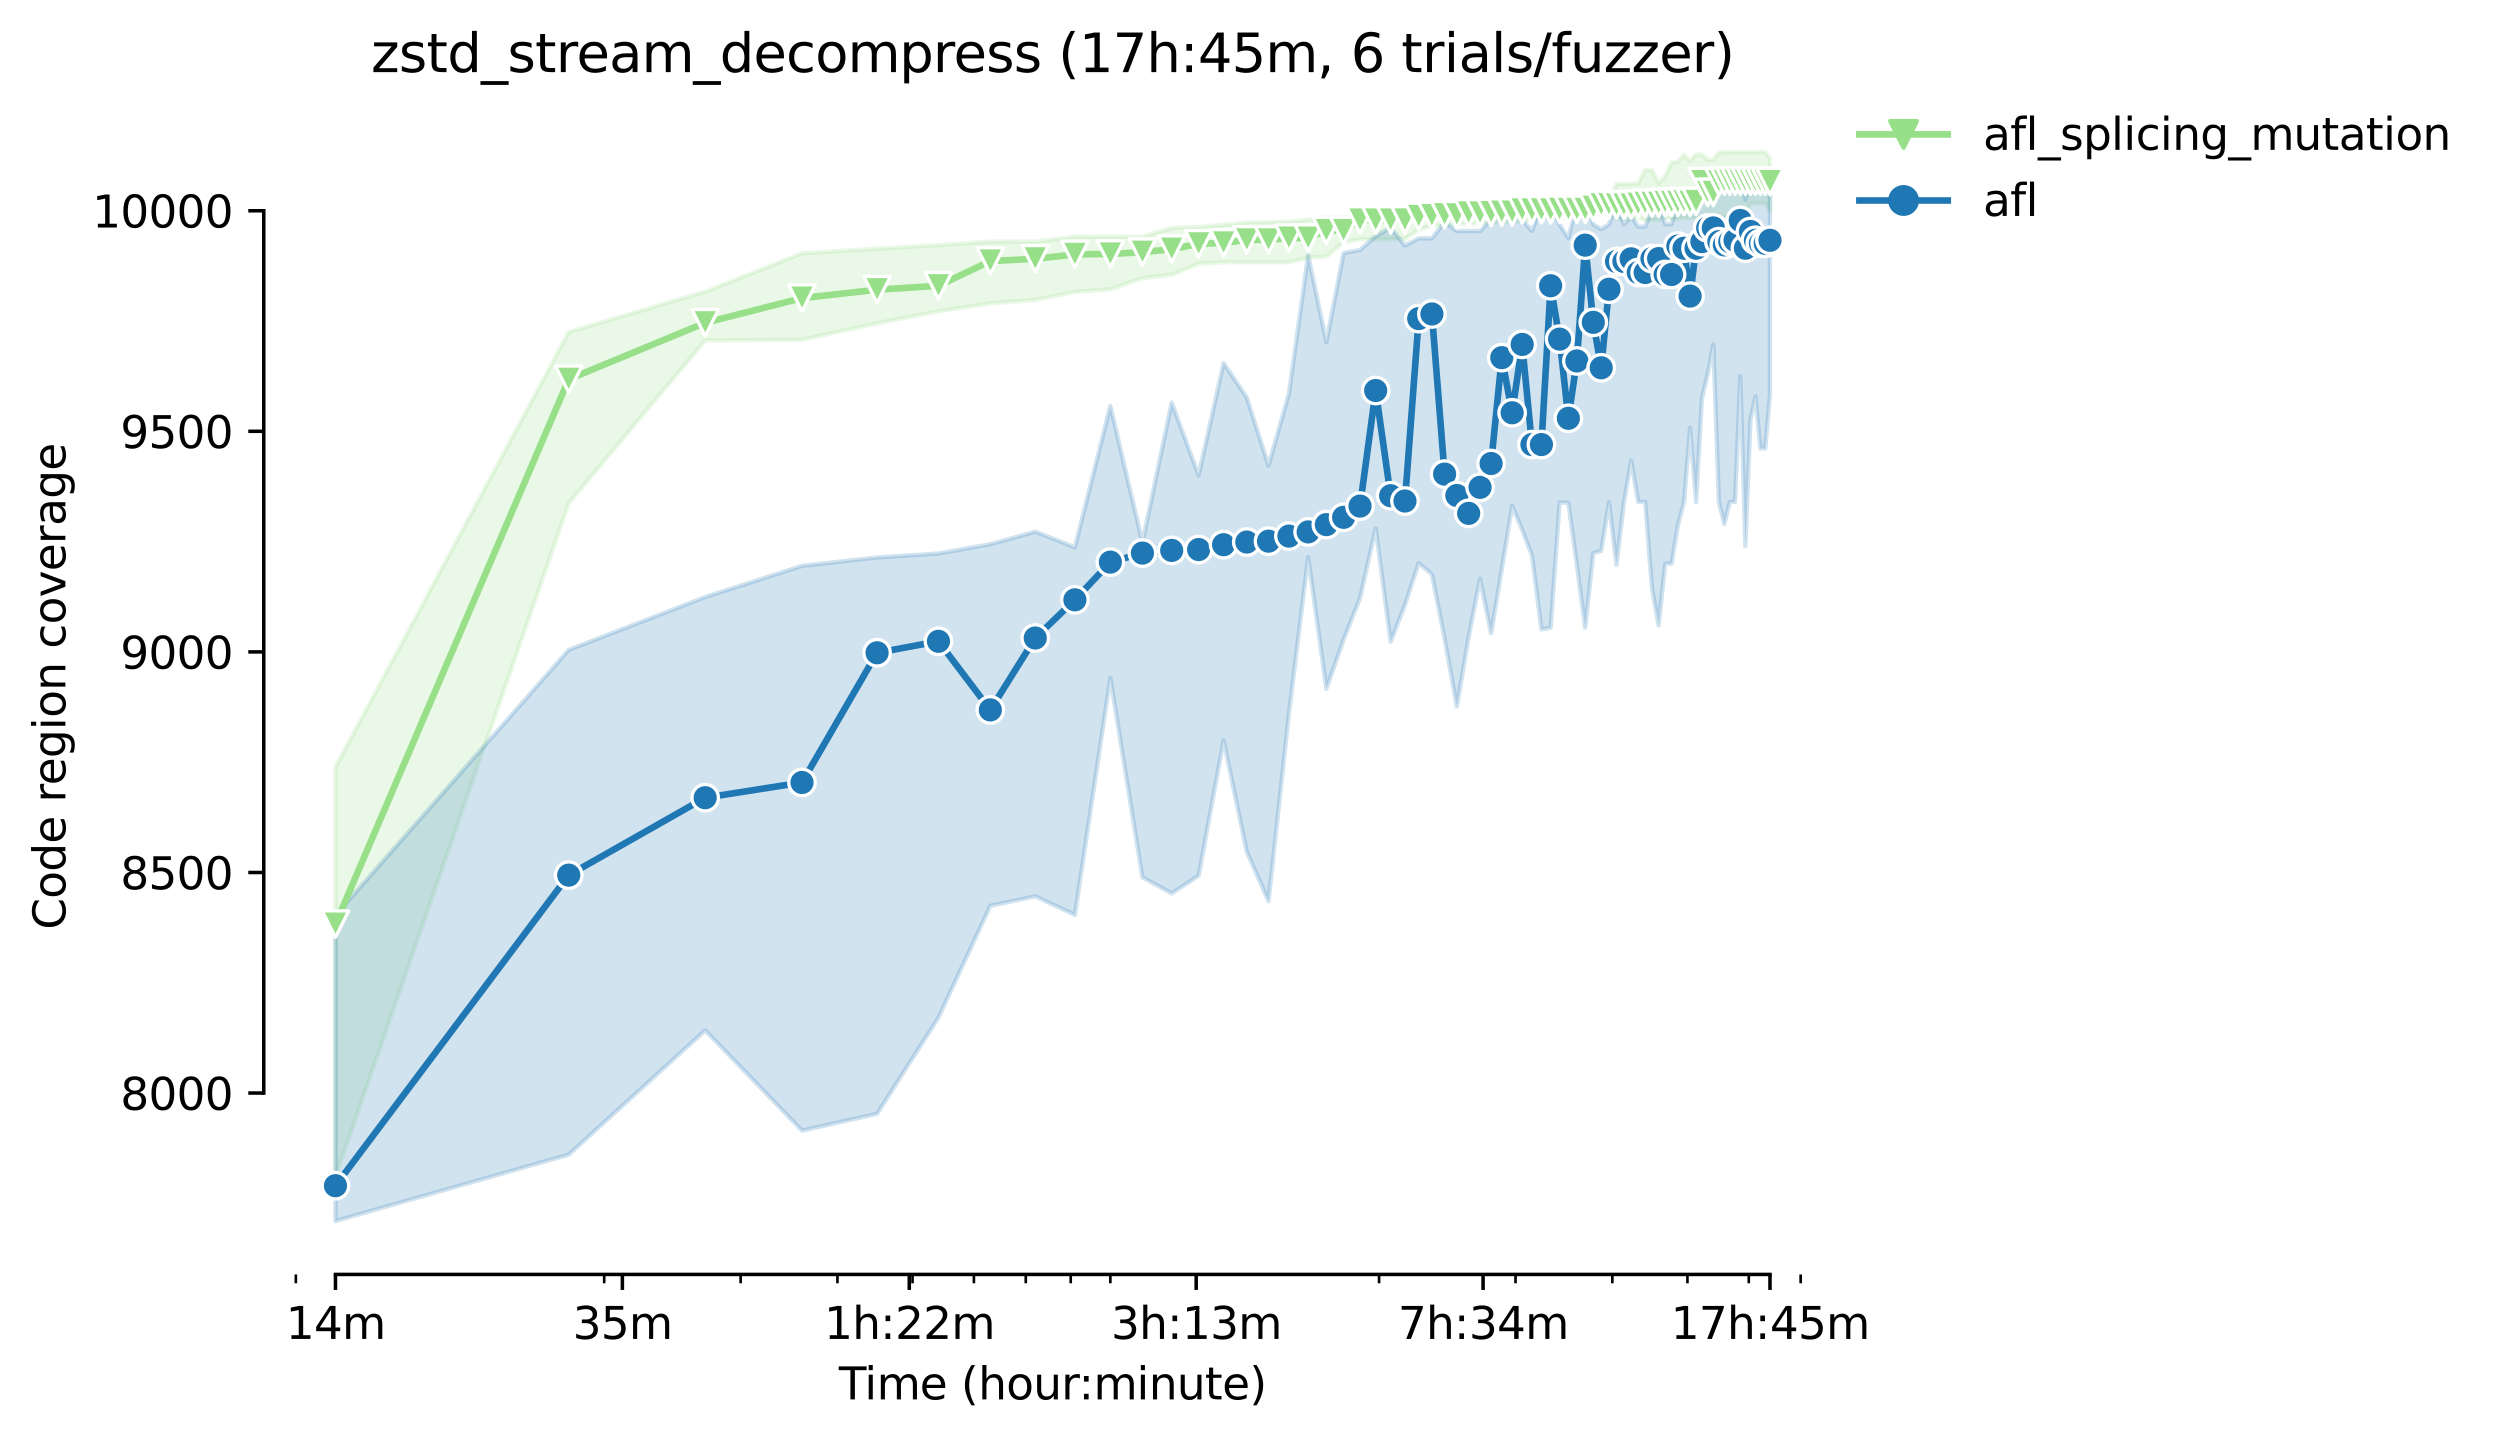 <?xml version="1.0" encoding="utf-8" standalone="no"?>
<!DOCTYPE svg PUBLIC "-//W3C//DTD SVG 1.1//EN"
  "http://www.w3.org/Graphics/SVG/1.1/DTD/svg11.dtd">
<svg height="325.986pt" version="1.1" viewBox="0 0 565.795 325.986" width="565.795pt" xmlns="http://www.w3.org/2000/svg" xmlns:xlink="http://www.w3.org/1999/xlink">
 <defs>
  <style type="text/css">*{stroke-linecap:butt;stroke-linejoin:round;}</style>
 </defs>
 <g id="figure_1">
  <g id="patch_1">
   <path d="M 0 325.986 
L 565.795 325.986 
L 565.795 0 
L 0 0 
z
" style="fill:#ffffff;"/>
  </g>
  <g id="axes_1">
   <g id="patch_2">
    <path d="M 59.691 288.43 
L 416.811 288.43 
L 416.811 22.318 
L 59.691 22.318 
z
" style="fill:#ffffff;"/>
   </g>
   <g id="PolyCollection_1">
    <defs>
     <path d="M 75.923 -152.391 
L 75.923 -59.637 
L 128.715 -212.097 
L 159.596 -248.939 
L 181.506 -249.089 
L 198.501 -252.833 
L 212.387 -255.529 
L 224.128 -257.326 
L 234.298 -258.125 
L 243.269 -259.922 
L 251.293 -260.521 
L 258.552 -263.017 
L 265.179 -263.816 
L 271.275 -266.312 
L 276.919 -266.611 
L 282.174 -266.611 
L 287.089 -266.611 
L 291.707 -266.611 
L 296.06 -267.71 
L 300.178 -267.909 
L 304.085 -271.204 
L 307.8 -271.803 
L 311.344 -271.803 
L 314.729 -271.803 
L 317.971 -271.903 
L 321.08 -274 
L 324.067 -274.898 
L 326.941 -274.898 
L 329.711 -275.298 
L 332.384 -275.298 
L 334.966 -275.498 
L 337.463 -275.498 
L 339.881 -275.797 
L 342.225 -275.797 
L 344.498 -275.797 
L 346.706 -276.396 
L 348.852 -276.795 
L 350.938 -276.795 
L 352.969 -276.795 
L 354.948 -276.795 
L 356.876 -277.195 
L 358.757 -276.795 
L 360.592 -277.794 
L 362.384 -277.393 
L 364.135 -277.794 
L 365.847 -276.396 
L 367.521 -276.396 
L 369.159 -276.396 
L 370.762 -276.795 
L 372.332 -276.196 
L 373.871 -276.196 
L 375.379 -276.196 
L 376.858 -276.795 
L 378.309 -276.396 
L 379.733 -276.396 
L 381.13 -276.795 
L 382.502 -276.646 
L 383.851 -276.795 
L 385.175 -276.795 
L 386.477 -276.646 
L 387.757 -276.646 
L 389.016 -276.795 
L 390.254 -276.795 
L 391.473 -277.494 
L 392.673 -277.494 
L 393.853 -277.494 
L 395.016 -277.494 
L 396.161 -279.99 
L 397.29 -279.99 
L 398.402 -279.99 
L 399.498 -279.99 
L 400.578 -278.243 
L 400.578 -290.125 
L 400.578 -290.125 
L 399.498 -291.572 
L 398.402 -291.572 
L 397.29 -291.572 
L 396.161 -291.572 
L 395.016 -291.572 
L 393.853 -291.572 
L 392.673 -291.572 
L 391.473 -291.572 
L 390.254 -291.572 
L 389.016 -291.472 
L 387.757 -289.775 
L 386.477 -289.775 
L 385.175 -290.973 
L 383.851 -290.973 
L 382.502 -289.575 
L 381.13 -290.973 
L 379.733 -289.376 
L 378.309 -289.226 
L 376.858 -286.031 
L 375.379 -284.583 
L 373.871 -287.479 
L 372.332 -287.479 
L 370.762 -284.483 
L 369.159 -284.384 
L 367.521 -284.384 
L 365.847 -284.384 
L 364.135 -280.59 
L 362.384 -281.64 
L 360.592 -280.09 
L 358.757 -279.691 
L 356.876 -279.341 
L 354.948 -279.292 
L 352.969 -279.092 
L 350.938 -279.092 
L 348.852 -278.892 
L 346.706 -278.892 
L 344.498 -278.892 
L 342.225 -278.692 
L 339.881 -278.692 
L 337.463 -278.593 
L 334.966 -278.493 
L 332.384 -278.493 
L 329.711 -278.093 
L 326.941 -278.093 
L 324.067 -278.093 
L 321.08 -277.395 
L 317.971 -277.195 
L 314.729 -276.995 
L 311.344 -276.995 
L 307.8 -276.895 
L 304.085 -276.795 
L 300.178 -276.795 
L 296.06 -276.296 
L 291.707 -275.797 
L 287.089 -275.697 
L 282.174 -275.597 
L 276.919 -275.098 
L 271.275 -274.599 
L 265.179 -274.399 
L 258.552 -272.402 
L 251.293 -272.402 
L 243.269 -272.402 
L 234.298 -271.304 
L 224.128 -271.304 
L 212.387 -270.505 
L 198.501 -269.707 
L 181.506 -268.658 
L 159.596 -259.972 
L 128.715 -250.836 
L 75.923 -152.391 
z
" id="m061e8c68cd" style="stroke:#98df8a;stroke-opacity:0.2;"/>
    </defs>
    <g clip-path="url(#pde391de6c8)">
     <use style="fill:#98df8a;fill-opacity:0.2;stroke:#98df8a;stroke-opacity:0.2;" x="0" xlink:href="#m061e8c68cd" y="325.986"/>
    </g>
   </g>
   <g id="PolyCollection_2">
    <defs>
     <path d="M 75.923 -118.844 
L 75.923 -49.652 
L 128.715 -64.679 
L 159.596 -92.784 
L 181.506 -70.12 
L 198.501 -73.914 
L 212.387 -95.68 
L 224.128 -120.99 
L 234.298 -123.137 
L 243.269 -118.943 
L 251.293 -172.559 
L 258.552 -127.43 
L 265.179 -123.786 
L 271.275 -127.829 
L 276.919 -158.381 
L 282.174 -133.221 
L 287.089 -122.039 
L 291.707 -164.522 
L 296.06 -199.916 
L 300.178 -170.113 
L 304.085 -181.246 
L 307.8 -190.631 
L 311.344 -206.406 
L 314.729 -180.746 
L 317.971 -189.083 
L 321.08 -198.568 
L 324.067 -195.972 
L 326.941 -181.445 
L 329.711 -166.069 
L 332.384 -181.845 
L 334.966 -195.024 
L 337.463 -182.643 
L 339.881 -197.171 
L 342.225 -211.498 
L 344.498 -206.057 
L 346.706 -200.316 
L 348.852 -183.542 
L 350.938 -183.941 
L 352.969 -212.253 
L 354.948 -212.197 
L 356.876 -198.119 
L 358.757 -183.941 
L 360.592 -200.815 
L 362.384 -201.314 
L 364.135 -212.297 
L 365.847 -198.169 
L 367.521 -212.297 
L 369.159 -221.782 
L 370.762 -212.397 
L 372.332 -212.397 
L 373.871 -192.877 
L 375.379 -184.441 
L 376.858 -198.419 
L 378.309 -198.468 
L 379.733 -207.055 
L 381.13 -212.397 
L 382.502 -229.17 
L 383.851 -212.397 
L 385.175 -235.86 
L 386.477 -241.301 
L 387.757 -247.987 
L 389.016 -212.397 
L 390.254 -207.404 
L 391.473 -212.397 
L 392.673 -212.397 
L 393.853 -240.849 
L 395.016 -202.412 
L 396.161 -231.017 
L 397.29 -236.259 
L 398.402 -224.528 
L 399.498 -224.528 
L 400.578 -236.659 
L 400.578 -286.78 
L 400.578 -286.78 
L 399.498 -286.93 
L 398.402 -286.68 
L 397.29 -286.78 
L 396.161 -287.778 
L 395.016 -280.744 
L 393.853 -287.429 
L 392.673 -286.488 
L 391.473 -286.78 
L 390.254 -283.685 
L 389.016 -286.78 
L 387.757 -282.387 
L 386.477 -283.185 
L 385.175 -283.485 
L 383.851 -283.485 
L 382.502 -279.891 
L 381.13 -279.891 
L 379.733 -280.24 
L 378.309 -275.248 
L 376.858 -275.248 
L 375.379 -279.891 
L 373.871 -278.692 
L 372.332 -274.699 
L 370.762 -274.699 
L 369.159 -276.995 
L 367.521 -275.198 
L 365.847 -279.891 
L 364.135 -275.198 
L 362.384 -274.1 
L 360.592 -275.198 
L 358.757 -281.488 
L 356.876 -279.891 
L 354.948 -272.103 
L 352.969 -275.148 
L 350.938 -279.891 
L 348.852 -279.791 
L 346.706 -273.7 
L 344.498 -276.246 
L 342.225 -278.792 
L 339.881 -277.894 
L 337.463 -276.296 
L 334.966 -273.7 
L 332.384 -273.7 
L 329.711 -273.7 
L 326.941 -275.697 
L 324.067 -272.053 
L 321.08 -272.053 
L 317.971 -270.405 
L 314.729 -274.449 
L 311.344 -272.502 
L 307.8 -269.407 
L 304.085 -268.708 
L 300.178 -248.54 
L 296.06 -268.209 
L 291.707 -236.908 
L 287.089 -220.584 
L 282.174 -236.015 
L 276.919 -243.797 
L 271.275 -218.387 
L 265.179 -234.861 
L 258.552 -203.211 
L 251.293 -234.113 
L 243.269 -202.113 
L 234.298 -205.657 
L 224.128 -202.812 
L 212.387 -200.715 
L 198.501 -199.816 
L 181.506 -197.919 
L 159.596 -190.859 
L 128.715 -178.904 
L 75.923 -118.844 
z
" id="m259643ea46" style="stroke:#1f77b4;stroke-opacity:0.2;"/>
    </defs>
    <g clip-path="url(#pde391de6c8)">
     <use style="fill:#1f77b4;fill-opacity:0.2;stroke:#1f77b4;stroke-opacity:0.2;" x="0" xlink:href="#m259643ea46" y="325.986"/>
    </g>
   </g>
   <g id="matplotlib.axis_1">
    <g id="xtick_1">
     <g id="line2d_1">
      <defs>
       <path d="M 0 0 
L 0 3.5 
" id="ma3f75c1d95" style="stroke:#000000;stroke-width:0.8;"/>
      </defs>
      <g>
       <use style="stroke:#000000;stroke-width:0.8;" x="75.923" xlink:href="#ma3f75c1d95" y="288.43"/>
      </g>
     </g>
     <g id="text_1">
      <!-- 14m -->
      <g transform="translate(64.691 303.029)scale(0.1 -0.1)">
       <defs>
        <path d="M 794 531 
L 1825 531 
L 1825 4091 
L 703 3866 
L 703 4441 
L 1819 4666 
L 2450 4666 
L 2450 531 
L 3481 531 
L 3481 0 
L 794 0 
L 794 531 
z
" id="DejaVuSans-31" transform="scale(0.016)"/>
        <path d="M 2419 4116 
L 825 1625 
L 2419 1625 
L 2419 4116 
z
M 2253 4666 
L 3047 4666 
L 3047 1625 
L 3713 1625 
L 3713 1100 
L 3047 1100 
L 3047 0 
L 2419 0 
L 2419 1100 
L 313 1100 
L 313 1709 
L 2253 4666 
z
" id="DejaVuSans-34" transform="scale(0.016)"/>
        <path d="M 3328 2828 
Q 3544 3216 3844 3400 
Q 4144 3584 4550 3584 
Q 5097 3584 5394 3201 
Q 5691 2819 5691 2113 
L 5691 0 
L 5113 0 
L 5113 2094 
Q 5113 2597 4934 2840 
Q 4756 3084 4391 3084 
Q 3944 3084 3684 2787 
Q 3425 2491 3425 1978 
L 3425 0 
L 2847 0 
L 2847 2094 
Q 2847 2600 2669 2842 
Q 2491 3084 2119 3084 
Q 1678 3084 1418 2786 
Q 1159 2488 1159 1978 
L 1159 0 
L 581 0 
L 581 3500 
L 1159 3500 
L 1159 2956 
Q 1356 3278 1631 3431 
Q 1906 3584 2284 3584 
Q 2666 3584 2933 3390 
Q 3200 3197 3328 2828 
z
" id="DejaVuSans-6d" transform="scale(0.016)"/>
       </defs>
       <use xlink:href="#DejaVuSans-31"/>
       <use x="63.623" xlink:href="#DejaVuSans-34"/>
       <use x="127.246" xlink:href="#DejaVuSans-6d"/>
      </g>
     </g>
    </g>
    <g id="xtick_2">
     <g id="line2d_2">
      <g>
       <use style="stroke:#000000;stroke-width:0.8;" x="140.855" xlink:href="#ma3f75c1d95" y="288.43"/>
      </g>
     </g>
     <g id="text_2">
      <!-- 35m -->
      <g transform="translate(129.622 303.029)scale(0.1 -0.1)">
       <defs>
        <path d="M 2597 2516 
Q 3050 2419 3304 2112 
Q 3559 1806 3559 1356 
Q 3559 666 3084 287 
Q 2609 -91 1734 -91 
Q 1441 -91 1130 -33 
Q 819 25 488 141 
L 488 750 
Q 750 597 1062 519 
Q 1375 441 1716 441 
Q 2309 441 2620 675 
Q 2931 909 2931 1356 
Q 2931 1769 2642 2001 
Q 2353 2234 1838 2234 
L 1294 2234 
L 1294 2753 
L 1863 2753 
Q 2328 2753 2575 2939 
Q 2822 3125 2822 3475 
Q 2822 3834 2567 4026 
Q 2313 4219 1838 4219 
Q 1578 4219 1281 4162 
Q 984 4106 628 3988 
L 628 4550 
Q 988 4650 1302 4700 
Q 1616 4750 1894 4750 
Q 2613 4750 3031 4423 
Q 3450 4097 3450 3541 
Q 3450 3153 3228 2886 
Q 3006 2619 2597 2516 
z
" id="DejaVuSans-33" transform="scale(0.016)"/>
        <path d="M 691 4666 
L 3169 4666 
L 3169 4134 
L 1269 4134 
L 1269 2991 
Q 1406 3038 1543 3061 
Q 1681 3084 1819 3084 
Q 2600 3084 3056 2656 
Q 3513 2228 3513 1497 
Q 3513 744 3044 326 
Q 2575 -91 1722 -91 
Q 1428 -91 1123 -41 
Q 819 9 494 109 
L 494 744 
Q 775 591 1075 516 
Q 1375 441 1709 441 
Q 2250 441 2565 725 
Q 2881 1009 2881 1497 
Q 2881 1984 2565 2268 
Q 2250 2553 1709 2553 
Q 1456 2553 1204 2497 
Q 953 2441 691 2322 
L 691 4666 
z
" id="DejaVuSans-35" transform="scale(0.016)"/>
       </defs>
       <use xlink:href="#DejaVuSans-33"/>
       <use x="63.623" xlink:href="#DejaVuSans-35"/>
       <use x="127.246" xlink:href="#DejaVuSans-6d"/>
      </g>
     </g>
    </g>
    <g id="xtick_3">
     <g id="line2d_3">
      <g>
       <use style="stroke:#000000;stroke-width:0.8;" x="205.786" xlink:href="#ma3f75c1d95" y="288.43"/>
      </g>
     </g>
     <g id="text_3">
      <!-- 1h:22m -->
      <g transform="translate(186.518 303.029)scale(0.1 -0.1)">
       <defs>
        <path d="M 3513 2113 
L 3513 0 
L 2938 0 
L 2938 2094 
Q 2938 2591 2744 2837 
Q 2550 3084 2163 3084 
Q 1697 3084 1428 2787 
Q 1159 2491 1159 1978 
L 1159 0 
L 581 0 
L 581 4863 
L 1159 4863 
L 1159 2956 
Q 1366 3272 1645 3428 
Q 1925 3584 2291 3584 
Q 2894 3584 3203 3211 
Q 3513 2838 3513 2113 
z
" id="DejaVuSans-68" transform="scale(0.016)"/>
        <path d="M 750 794 
L 1409 794 
L 1409 0 
L 750 0 
L 750 794 
z
M 750 3309 
L 1409 3309 
L 1409 2516 
L 750 2516 
L 750 3309 
z
" id="DejaVuSans-3a" transform="scale(0.016)"/>
        <path d="M 1228 531 
L 3431 531 
L 3431 0 
L 469 0 
L 469 531 
Q 828 903 1448 1529 
Q 2069 2156 2228 2338 
Q 2531 2678 2651 2914 
Q 2772 3150 2772 3378 
Q 2772 3750 2511 3984 
Q 2250 4219 1831 4219 
Q 1534 4219 1204 4116 
Q 875 4013 500 3803 
L 500 4441 
Q 881 4594 1212 4672 
Q 1544 4750 1819 4750 
Q 2544 4750 2975 4387 
Q 3406 4025 3406 3419 
Q 3406 3131 3298 2873 
Q 3191 2616 2906 2266 
Q 2828 2175 2409 1742 
Q 1991 1309 1228 531 
z
" id="DejaVuSans-32" transform="scale(0.016)"/>
       </defs>
       <use xlink:href="#DejaVuSans-31"/>
       <use x="63.623" xlink:href="#DejaVuSans-68"/>
       <use x="127.002" xlink:href="#DejaVuSans-3a"/>
       <use x="160.693" xlink:href="#DejaVuSans-32"/>
       <use x="224.316" xlink:href="#DejaVuSans-32"/>
       <use x="287.939" xlink:href="#DejaVuSans-6d"/>
      </g>
     </g>
    </g>
    <g id="xtick_4">
     <g id="line2d_4">
      <g>
       <use style="stroke:#000000;stroke-width:0.8;" x="270.717" xlink:href="#ma3f75c1d95" y="288.43"/>
      </g>
     </g>
     <g id="text_4">
      <!-- 3h:13m -->
      <g transform="translate(251.45 303.029)scale(0.1 -0.1)">
       <use xlink:href="#DejaVuSans-33"/>
       <use x="63.623" xlink:href="#DejaVuSans-68"/>
       <use x="127.002" xlink:href="#DejaVuSans-3a"/>
       <use x="160.693" xlink:href="#DejaVuSans-31"/>
       <use x="224.316" xlink:href="#DejaVuSans-33"/>
       <use x="287.939" xlink:href="#DejaVuSans-6d"/>
      </g>
     </g>
    </g>
    <g id="xtick_5">
     <g id="line2d_5">
      <g>
       <use style="stroke:#000000;stroke-width:0.8;" x="335.648" xlink:href="#ma3f75c1d95" y="288.43"/>
      </g>
     </g>
     <g id="text_5">
      <!-- 7h:34m -->
      <g transform="translate(316.381 303.029)scale(0.1 -0.1)">
       <defs>
        <path d="M 525 4666 
L 3525 4666 
L 3525 4397 
L 1831 0 
L 1172 0 
L 2766 4134 
L 525 4134 
L 525 4666 
z
" id="DejaVuSans-37" transform="scale(0.016)"/>
       </defs>
       <use xlink:href="#DejaVuSans-37"/>
       <use x="63.623" xlink:href="#DejaVuSans-68"/>
       <use x="127.002" xlink:href="#DejaVuSans-3a"/>
       <use x="160.693" xlink:href="#DejaVuSans-33"/>
       <use x="224.316" xlink:href="#DejaVuSans-34"/>
       <use x="287.939" xlink:href="#DejaVuSans-6d"/>
      </g>
     </g>
    </g>
    <g id="xtick_6">
     <g id="line2d_6">
      <g>
       <use style="stroke:#000000;stroke-width:0.8;" x="400.579" xlink:href="#ma3f75c1d95" y="288.43"/>
      </g>
     </g>
     <g id="text_6">
      <!-- 17h:45m -->
      <g transform="translate(378.131 303.029)scale(0.1 -0.1)">
       <use xlink:href="#DejaVuSans-31"/>
       <use x="63.623" xlink:href="#DejaVuSans-37"/>
       <use x="127.246" xlink:href="#DejaVuSans-68"/>
       <use x="190.625" xlink:href="#DejaVuSans-3a"/>
       <use x="224.316" xlink:href="#DejaVuSans-34"/>
       <use x="287.939" xlink:href="#DejaVuSans-35"/>
       <use x="351.562" xlink:href="#DejaVuSans-6d"/>
      </g>
     </g>
    </g>
    <g id="xtick_7">
     <g id="line2d_7">
      <defs>
       <path d="M 0 0 
L 0 2 
" id="ma03cfd8170" style="stroke:#000000;stroke-width:0.6;"/>
      </defs>
      <g>
       <use style="stroke:#000000;stroke-width:0.6;" x="66.953" xlink:href="#ma03cfd8170" y="288.43"/>
      </g>
     </g>
    </g>
    <g id="xtick_8">
     <g id="line2d_8">
      <g>
       <use style="stroke:#000000;stroke-width:0.6;" x="136.739" xlink:href="#ma03cfd8170" y="288.43"/>
      </g>
     </g>
    </g>
    <g id="xtick_9">
     <g id="line2d_9">
      <g>
       <use style="stroke:#000000;stroke-width:0.6;" x="167.62" xlink:href="#ma03cfd8170" y="288.43"/>
      </g>
     </g>
    </g>
    <g id="xtick_10">
     <g id="line2d_10">
      <g>
       <use style="stroke:#000000;stroke-width:0.6;" x="189.531" xlink:href="#ma03cfd8170" y="288.43"/>
      </g>
     </g>
    </g>
    <g id="xtick_11">
     <g id="line2d_11">
      <g>
       <use style="stroke:#000000;stroke-width:0.6;" x="206.526" xlink:href="#ma03cfd8170" y="288.43"/>
      </g>
     </g>
    </g>
    <g id="xtick_12">
     <g id="line2d_12">
      <g>
       <use style="stroke:#000000;stroke-width:0.6;" x="220.412" xlink:href="#ma03cfd8170" y="288.43"/>
      </g>
     </g>
    </g>
    <g id="xtick_13">
     <g id="line2d_13">
      <g>
       <use style="stroke:#000000;stroke-width:0.6;" x="232.152" xlink:href="#ma03cfd8170" y="288.43"/>
      </g>
     </g>
    </g>
    <g id="xtick_14">
     <g id="line2d_14">
      <g>
       <use style="stroke:#000000;stroke-width:0.6;" x="242.322" xlink:href="#ma03cfd8170" y="288.43"/>
      </g>
     </g>
    </g>
    <g id="xtick_15">
     <g id="line2d_15">
      <g>
       <use style="stroke:#000000;stroke-width:0.6;" x="251.293" xlink:href="#ma03cfd8170" y="288.43"/>
      </g>
     </g>
    </g>
    <g id="xtick_16">
     <g id="line2d_16">
      <g>
       <use style="stroke:#000000;stroke-width:0.6;" x="312.109" xlink:href="#ma03cfd8170" y="288.43"/>
      </g>
     </g>
    </g>
    <g id="xtick_17">
     <g id="line2d_17">
      <g>
       <use style="stroke:#000000;stroke-width:0.6;" x="342.99" xlink:href="#ma03cfd8170" y="288.43"/>
      </g>
     </g>
    </g>
    <g id="xtick_18">
     <g id="line2d_18">
      <g>
       <use style="stroke:#000000;stroke-width:0.6;" x="364.901" xlink:href="#ma03cfd8170" y="288.43"/>
      </g>
     </g>
    </g>
    <g id="xtick_19">
     <g id="line2d_19">
      <g>
       <use style="stroke:#000000;stroke-width:0.6;" x="381.896" xlink:href="#ma03cfd8170" y="288.43"/>
      </g>
     </g>
    </g>
    <g id="xtick_20">
     <g id="line2d_20">
      <g>
       <use style="stroke:#000000;stroke-width:0.6;" x="395.782" xlink:href="#ma03cfd8170" y="288.43"/>
      </g>
     </g>
    </g>
    <g id="xtick_21">
     <g id="line2d_21">
      <g>
       <use style="stroke:#000000;stroke-width:0.6;" x="407.522" xlink:href="#ma03cfd8170" y="288.43"/>
      </g>
     </g>
    </g>
    <g id="text_7">
     <!-- Time (hour:minute) -->
     <g transform="translate(189.844 316.707)scale(0.1 -0.1)">
      <defs>
       <path d="M -19 4666 
L 3928 4666 
L 3928 4134 
L 2272 4134 
L 2272 0 
L 1638 0 
L 1638 4134 
L -19 4134 
L -19 4666 
z
" id="DejaVuSans-54" transform="scale(0.016)"/>
       <path d="M 603 3500 
L 1178 3500 
L 1178 0 
L 603 0 
L 603 3500 
z
M 603 4863 
L 1178 4863 
L 1178 4134 
L 603 4134 
L 603 4863 
z
" id="DejaVuSans-69" transform="scale(0.016)"/>
       <path d="M 3597 1894 
L 3597 1613 
L 953 1613 
Q 991 1019 1311 708 
Q 1631 397 2203 397 
Q 2534 397 2845 478 
Q 3156 559 3463 722 
L 3463 178 
Q 3153 47 2828 -22 
Q 2503 -91 2169 -91 
Q 1331 -91 842 396 
Q 353 884 353 1716 
Q 353 2575 817 3079 
Q 1281 3584 2069 3584 
Q 2775 3584 3186 3129 
Q 3597 2675 3597 1894 
z
M 3022 2063 
Q 3016 2534 2758 2815 
Q 2500 3097 2075 3097 
Q 1594 3097 1305 2825 
Q 1016 2553 972 2059 
L 3022 2063 
z
" id="DejaVuSans-65" transform="scale(0.016)"/>
       <path id="DejaVuSans-20" transform="scale(0.016)"/>
       <path d="M 1984 4856 
Q 1566 4138 1362 3434 
Q 1159 2731 1159 2009 
Q 1159 1288 1364 580 
Q 1569 -128 1984 -844 
L 1484 -844 
Q 1016 -109 783 600 
Q 550 1309 550 2009 
Q 550 2706 781 3412 
Q 1013 4119 1484 4856 
L 1984 4856 
z
" id="DejaVuSans-28" transform="scale(0.016)"/>
       <path d="M 1959 3097 
Q 1497 3097 1228 2736 
Q 959 2375 959 1747 
Q 959 1119 1226 758 
Q 1494 397 1959 397 
Q 2419 397 2687 759 
Q 2956 1122 2956 1747 
Q 2956 2369 2687 2733 
Q 2419 3097 1959 3097 
z
M 1959 3584 
Q 2709 3584 3137 3096 
Q 3566 2609 3566 1747 
Q 3566 888 3137 398 
Q 2709 -91 1959 -91 
Q 1206 -91 779 398 
Q 353 888 353 1747 
Q 353 2609 779 3096 
Q 1206 3584 1959 3584 
z
" id="DejaVuSans-6f" transform="scale(0.016)"/>
       <path d="M 544 1381 
L 544 3500 
L 1119 3500 
L 1119 1403 
Q 1119 906 1312 657 
Q 1506 409 1894 409 
Q 2359 409 2629 706 
Q 2900 1003 2900 1516 
L 2900 3500 
L 3475 3500 
L 3475 0 
L 2900 0 
L 2900 538 
Q 2691 219 2414 64 
Q 2138 -91 1772 -91 
Q 1169 -91 856 284 
Q 544 659 544 1381 
z
M 1991 3584 
L 1991 3584 
z
" id="DejaVuSans-75" transform="scale(0.016)"/>
       <path d="M 2631 2963 
Q 2534 3019 2420 3045 
Q 2306 3072 2169 3072 
Q 1681 3072 1420 2755 
Q 1159 2438 1159 1844 
L 1159 0 
L 581 0 
L 581 3500 
L 1159 3500 
L 1159 2956 
Q 1341 3275 1631 3429 
Q 1922 3584 2338 3584 
Q 2397 3584 2469 3576 
Q 2541 3569 2628 3553 
L 2631 2963 
z
" id="DejaVuSans-72" transform="scale(0.016)"/>
       <path d="M 3513 2113 
L 3513 0 
L 2938 0 
L 2938 2094 
Q 2938 2591 2744 2837 
Q 2550 3084 2163 3084 
Q 1697 3084 1428 2787 
Q 1159 2491 1159 1978 
L 1159 0 
L 581 0 
L 581 3500 
L 1159 3500 
L 1159 2956 
Q 1366 3272 1645 3428 
Q 1925 3584 2291 3584 
Q 2894 3584 3203 3211 
Q 3513 2838 3513 2113 
z
" id="DejaVuSans-6e" transform="scale(0.016)"/>
       <path d="M 1172 4494 
L 1172 3500 
L 2356 3500 
L 2356 3053 
L 1172 3053 
L 1172 1153 
Q 1172 725 1289 603 
Q 1406 481 1766 481 
L 2356 481 
L 2356 0 
L 1766 0 
Q 1100 0 847 248 
Q 594 497 594 1153 
L 594 3053 
L 172 3053 
L 172 3500 
L 594 3500 
L 594 4494 
L 1172 4494 
z
" id="DejaVuSans-74" transform="scale(0.016)"/>
       <path d="M 513 4856 
L 1013 4856 
Q 1481 4119 1714 3412 
Q 1947 2706 1947 2009 
Q 1947 1309 1714 600 
Q 1481 -109 1013 -844 
L 513 -844 
Q 928 -128 1133 580 
Q 1338 1288 1338 2009 
Q 1338 2731 1133 3434 
Q 928 4138 513 4856 
z
" id="DejaVuSans-29" transform="scale(0.016)"/>
      </defs>
      <use xlink:href="#DejaVuSans-54"/>
      <use x="57.959" xlink:href="#DejaVuSans-69"/>
      <use x="85.742" xlink:href="#DejaVuSans-6d"/>
      <use x="183.154" xlink:href="#DejaVuSans-65"/>
      <use x="244.678" xlink:href="#DejaVuSans-20"/>
      <use x="276.465" xlink:href="#DejaVuSans-28"/>
      <use x="315.479" xlink:href="#DejaVuSans-68"/>
      <use x="378.857" xlink:href="#DejaVuSans-6f"/>
      <use x="440.039" xlink:href="#DejaVuSans-75"/>
      <use x="503.418" xlink:href="#DejaVuSans-72"/>
      <use x="542.781" xlink:href="#DejaVuSans-3a"/>
      <use x="576.473" xlink:href="#DejaVuSans-6d"/>
      <use x="673.885" xlink:href="#DejaVuSans-69"/>
      <use x="701.668" xlink:href="#DejaVuSans-6e"/>
      <use x="765.047" xlink:href="#DejaVuSans-75"/>
      <use x="828.426" xlink:href="#DejaVuSans-74"/>
      <use x="867.635" xlink:href="#DejaVuSans-65"/>
      <use x="929.158" xlink:href="#DejaVuSans-29"/>
     </g>
    </g>
   </g>
   <g id="matplotlib.axis_2">
    <g id="ytick_1">
     <g id="line2d_22">
      <defs>
       <path d="M 0 0 
L -3.5 0 
" id="ma669bfa9ab" style="stroke:#000000;stroke-width:0.8;"/>
      </defs>
      <g>
       <use style="stroke:#000000;stroke-width:0.8;" x="59.691" xlink:href="#ma669bfa9ab" y="247.38"/>
      </g>
     </g>
     <g id="text_8">
      <!-- 8000 -->
      <g transform="translate(27.241 251.179)scale(0.1 -0.1)">
       <defs>
        <path d="M 2034 2216 
Q 1584 2216 1326 1975 
Q 1069 1734 1069 1313 
Q 1069 891 1326 650 
Q 1584 409 2034 409 
Q 2484 409 2743 651 
Q 3003 894 3003 1313 
Q 3003 1734 2745 1975 
Q 2488 2216 2034 2216 
z
M 1403 2484 
Q 997 2584 770 2862 
Q 544 3141 544 3541 
Q 544 4100 942 4425 
Q 1341 4750 2034 4750 
Q 2731 4750 3128 4425 
Q 3525 4100 3525 3541 
Q 3525 3141 3298 2862 
Q 3072 2584 2669 2484 
Q 3125 2378 3379 2068 
Q 3634 1759 3634 1313 
Q 3634 634 3220 271 
Q 2806 -91 2034 -91 
Q 1263 -91 848 271 
Q 434 634 434 1313 
Q 434 1759 690 2068 
Q 947 2378 1403 2484 
z
M 1172 3481 
Q 1172 3119 1398 2916 
Q 1625 2713 2034 2713 
Q 2441 2713 2670 2916 
Q 2900 3119 2900 3481 
Q 2900 3844 2670 4047 
Q 2441 4250 2034 4250 
Q 1625 4250 1398 4047 
Q 1172 3844 1172 3481 
z
" id="DejaVuSans-38" transform="scale(0.016)"/>
        <path d="M 2034 4250 
Q 1547 4250 1301 3770 
Q 1056 3291 1056 2328 
Q 1056 1369 1301 889 
Q 1547 409 2034 409 
Q 2525 409 2770 889 
Q 3016 1369 3016 2328 
Q 3016 3291 2770 3770 
Q 2525 4250 2034 4250 
z
M 2034 4750 
Q 2819 4750 3233 4129 
Q 3647 3509 3647 2328 
Q 3647 1150 3233 529 
Q 2819 -91 2034 -91 
Q 1250 -91 836 529 
Q 422 1150 422 2328 
Q 422 3509 836 4129 
Q 1250 4750 2034 4750 
z
" id="DejaVuSans-30" transform="scale(0.016)"/>
       </defs>
       <use xlink:href="#DejaVuSans-38"/>
       <use x="63.623" xlink:href="#DejaVuSans-30"/>
       <use x="127.246" xlink:href="#DejaVuSans-30"/>
       <use x="190.869" xlink:href="#DejaVuSans-30"/>
      </g>
     </g>
    </g>
    <g id="ytick_2">
     <g id="line2d_23">
      <g>
       <use style="stroke:#000000;stroke-width:0.8;" x="59.691" xlink:href="#ma669bfa9ab" y="197.458"/>
      </g>
     </g>
     <g id="text_9">
      <!-- 8500 -->
      <g transform="translate(27.241 201.257)scale(0.1 -0.1)">
       <use xlink:href="#DejaVuSans-38"/>
       <use x="63.623" xlink:href="#DejaVuSans-35"/>
       <use x="127.246" xlink:href="#DejaVuSans-30"/>
       <use x="190.869" xlink:href="#DejaVuSans-30"/>
      </g>
     </g>
    </g>
    <g id="ytick_3">
     <g id="line2d_24">
      <g>
       <use style="stroke:#000000;stroke-width:0.8;" x="59.691" xlink:href="#ma669bfa9ab" y="147.536"/>
      </g>
     </g>
     <g id="text_10">
      <!-- 9000 -->
      <g transform="translate(27.241 151.336)scale(0.1 -0.1)">
       <defs>
        <path d="M 703 97 
L 703 672 
Q 941 559 1184 500 
Q 1428 441 1663 441 
Q 2288 441 2617 861 
Q 2947 1281 2994 2138 
Q 2813 1869 2534 1725 
Q 2256 1581 1919 1581 
Q 1219 1581 811 2004 
Q 403 2428 403 3163 
Q 403 3881 828 4315 
Q 1253 4750 1959 4750 
Q 2769 4750 3195 4129 
Q 3622 3509 3622 2328 
Q 3622 1225 3098 567 
Q 2575 -91 1691 -91 
Q 1453 -91 1209 -44 
Q 966 3 703 97 
z
M 1959 2075 
Q 2384 2075 2632 2365 
Q 2881 2656 2881 3163 
Q 2881 3666 2632 3958 
Q 2384 4250 1959 4250 
Q 1534 4250 1286 3958 
Q 1038 3666 1038 3163 
Q 1038 2656 1286 2365 
Q 1534 2075 1959 2075 
z
" id="DejaVuSans-39" transform="scale(0.016)"/>
       </defs>
       <use xlink:href="#DejaVuSans-39"/>
       <use x="63.623" xlink:href="#DejaVuSans-30"/>
       <use x="127.246" xlink:href="#DejaVuSans-30"/>
       <use x="190.869" xlink:href="#DejaVuSans-30"/>
      </g>
     </g>
    </g>
    <g id="ytick_4">
     <g id="line2d_25">
      <g>
       <use style="stroke:#000000;stroke-width:0.8;" x="59.691" xlink:href="#ma669bfa9ab" y="97.615"/>
      </g>
     </g>
     <g id="text_11">
      <!-- 9500 -->
      <g transform="translate(27.241 101.414)scale(0.1 -0.1)">
       <use xlink:href="#DejaVuSans-39"/>
       <use x="63.623" xlink:href="#DejaVuSans-35"/>
       <use x="127.246" xlink:href="#DejaVuSans-30"/>
       <use x="190.869" xlink:href="#DejaVuSans-30"/>
      </g>
     </g>
    </g>
    <g id="ytick_5">
     <g id="line2d_26">
      <g>
       <use style="stroke:#000000;stroke-width:0.8;" x="59.691" xlink:href="#ma669bfa9ab" y="47.693"/>
      </g>
     </g>
     <g id="text_12">
      <!-- 10000 -->
      <g transform="translate(20.878 51.492)scale(0.1 -0.1)">
       <use xlink:href="#DejaVuSans-31"/>
       <use x="63.623" xlink:href="#DejaVuSans-30"/>
       <use x="127.246" xlink:href="#DejaVuSans-30"/>
       <use x="190.869" xlink:href="#DejaVuSans-30"/>
       <use x="254.492" xlink:href="#DejaVuSans-30"/>
      </g>
     </g>
    </g>
    <g id="text_13">
     <!-- Code region coverage -->
     <g transform="translate(14.798 210.38)rotate(-90)scale(0.1 -0.1)">
      <defs>
       <path d="M 4122 4306 
L 4122 3641 
Q 3803 3938 3442 4084 
Q 3081 4231 2675 4231 
Q 1875 4231 1450 3742 
Q 1025 3253 1025 2328 
Q 1025 1406 1450 917 
Q 1875 428 2675 428 
Q 3081 428 3442 575 
Q 3803 722 4122 1019 
L 4122 359 
Q 3791 134 3420 21 
Q 3050 -91 2638 -91 
Q 1578 -91 968 557 
Q 359 1206 359 2328 
Q 359 3453 968 4101 
Q 1578 4750 2638 4750 
Q 3056 4750 3426 4639 
Q 3797 4528 4122 4306 
z
" id="DejaVuSans-43" transform="scale(0.016)"/>
       <path d="M 2906 2969 
L 2906 4863 
L 3481 4863 
L 3481 0 
L 2906 0 
L 2906 525 
Q 2725 213 2448 61 
Q 2172 -91 1784 -91 
Q 1150 -91 751 415 
Q 353 922 353 1747 
Q 353 2572 751 3078 
Q 1150 3584 1784 3584 
Q 2172 3584 2448 3432 
Q 2725 3281 2906 2969 
z
M 947 1747 
Q 947 1113 1208 752 
Q 1469 391 1925 391 
Q 2381 391 2643 752 
Q 2906 1113 2906 1747 
Q 2906 2381 2643 2742 
Q 2381 3103 1925 3103 
Q 1469 3103 1208 2742 
Q 947 2381 947 1747 
z
" id="DejaVuSans-64" transform="scale(0.016)"/>
       <path d="M 2906 1791 
Q 2906 2416 2648 2759 
Q 2391 3103 1925 3103 
Q 1463 3103 1205 2759 
Q 947 2416 947 1791 
Q 947 1169 1205 825 
Q 1463 481 1925 481 
Q 2391 481 2648 825 
Q 2906 1169 2906 1791 
z
M 3481 434 
Q 3481 -459 3084 -895 
Q 2688 -1331 1869 -1331 
Q 1566 -1331 1297 -1286 
Q 1028 -1241 775 -1147 
L 775 -588 
Q 1028 -725 1275 -790 
Q 1522 -856 1778 -856 
Q 2344 -856 2625 -561 
Q 2906 -266 2906 331 
L 2906 616 
Q 2728 306 2450 153 
Q 2172 0 1784 0 
Q 1141 0 747 490 
Q 353 981 353 1791 
Q 353 2603 747 3093 
Q 1141 3584 1784 3584 
Q 2172 3584 2450 3431 
Q 2728 3278 2906 2969 
L 2906 3500 
L 3481 3500 
L 3481 434 
z
" id="DejaVuSans-67" transform="scale(0.016)"/>
       <path d="M 3122 3366 
L 3122 2828 
Q 2878 2963 2633 3030 
Q 2388 3097 2138 3097 
Q 1578 3097 1268 2742 
Q 959 2388 959 1747 
Q 959 1106 1268 751 
Q 1578 397 2138 397 
Q 2388 397 2633 464 
Q 2878 531 3122 666 
L 3122 134 
Q 2881 22 2623 -34 
Q 2366 -91 2075 -91 
Q 1284 -91 818 406 
Q 353 903 353 1747 
Q 353 2603 823 3093 
Q 1294 3584 2113 3584 
Q 2378 3584 2631 3529 
Q 2884 3475 3122 3366 
z
" id="DejaVuSans-63" transform="scale(0.016)"/>
       <path d="M 191 3500 
L 800 3500 
L 1894 563 
L 2988 3500 
L 3597 3500 
L 2284 0 
L 1503 0 
L 191 3500 
z
" id="DejaVuSans-76" transform="scale(0.016)"/>
       <path d="M 2194 1759 
Q 1497 1759 1228 1600 
Q 959 1441 959 1056 
Q 959 750 1161 570 
Q 1363 391 1709 391 
Q 2188 391 2477 730 
Q 2766 1069 2766 1631 
L 2766 1759 
L 2194 1759 
z
M 3341 1997 
L 3341 0 
L 2766 0 
L 2766 531 
Q 2569 213 2275 61 
Q 1981 -91 1556 -91 
Q 1019 -91 701 211 
Q 384 513 384 1019 
Q 384 1609 779 1909 
Q 1175 2209 1959 2209 
L 2766 2209 
L 2766 2266 
Q 2766 2663 2505 2880 
Q 2244 3097 1772 3097 
Q 1472 3097 1187 3025 
Q 903 2953 641 2809 
L 641 3341 
Q 956 3463 1253 3523 
Q 1550 3584 1831 3584 
Q 2591 3584 2966 3190 
Q 3341 2797 3341 1997 
z
" id="DejaVuSans-61" transform="scale(0.016)"/>
      </defs>
      <use xlink:href="#DejaVuSans-43"/>
      <use x="69.824" xlink:href="#DejaVuSans-6f"/>
      <use x="131.006" xlink:href="#DejaVuSans-64"/>
      <use x="194.482" xlink:href="#DejaVuSans-65"/>
      <use x="256.006" xlink:href="#DejaVuSans-20"/>
      <use x="287.793" xlink:href="#DejaVuSans-72"/>
      <use x="326.656" xlink:href="#DejaVuSans-65"/>
      <use x="388.18" xlink:href="#DejaVuSans-67"/>
      <use x="451.656" xlink:href="#DejaVuSans-69"/>
      <use x="479.439" xlink:href="#DejaVuSans-6f"/>
      <use x="540.621" xlink:href="#DejaVuSans-6e"/>
      <use x="604" xlink:href="#DejaVuSans-20"/>
      <use x="635.787" xlink:href="#DejaVuSans-63"/>
      <use x="690.768" xlink:href="#DejaVuSans-6f"/>
      <use x="751.949" xlink:href="#DejaVuSans-76"/>
      <use x="811.129" xlink:href="#DejaVuSans-65"/>
      <use x="872.652" xlink:href="#DejaVuSans-72"/>
      <use x="913.766" xlink:href="#DejaVuSans-61"/>
      <use x="975.045" xlink:href="#DejaVuSans-67"/>
      <use x="1038.521" xlink:href="#DejaVuSans-65"/>
     </g>
    </g>
   </g>
   <g id="line2d_27">
    <path clip-path="url(#pde391de6c8)" d="M 75.923 209.14 
L 128.715 85.833 
L 159.596 73.053 
L 181.506 67.462 
L 198.501 65.565 
L 212.387 64.667 
L 224.128 59.075 
L 234.298 58.576 
L 243.269 57.578 
L 251.293 57.478 
L 258.552 57.079 
L 265.179 56.38 
L 271.275 55.182 
L 276.919 54.982 
L 282.174 54.283 
L 287.089 54.283 
L 291.707 53.884 
L 296.06 53.884 
L 300.178 52.186 
L 304.085 52.186 
L 307.8 49.79 
L 311.344 49.79 
L 314.729 49.79 
L 317.971 49.79 
L 321.08 48.991 
L 324.067 48.792 
L 326.941 48.592 
L 329.711 48.592 
L 332.384 48.192 
L 334.966 48.192 
L 337.463 48.093 
L 339.881 47.993 
L 342.225 47.993 
L 344.498 47.494 
L 346.706 47.494 
L 348.852 47.494 
L 350.938 47.494 
L 352.969 47.394 
L 354.948 47.394 
L 356.876 47.394 
L 358.757 47.394 
L 360.592 46.895 
L 362.384 46.345 
L 364.135 46.295 
L 365.847 46.395 
L 367.521 46.395 
L 369.159 46.395 
L 370.762 46.196 
L 372.332 45.996 
L 373.871 45.996 
L 375.379 45.996 
L 376.858 45.796 
L 378.309 45.796 
L 379.733 45.796 
L 381.13 45.597 
L 382.502 45.796 
L 383.851 45.597 
L 385.175 41.104 
L 386.477 43.55 
L 387.757 43.55 
L 389.016 41.104 
L 390.254 41.004 
L 391.473 41.004 
L 392.673 41.004 
L 393.853 41.004 
L 395.016 41.004 
L 396.161 41.004 
L 397.29 41.004 
L 398.402 41.004 
L 399.498 41.004 
L 400.578 41.104 
" style="fill:none;stroke:#98df8a;stroke-linecap:square;stroke-width:1.5;"/>
    <defs>
     <path d="M -0 3 
L 3 -3 
L -3 -3 
z
" id="mc72978a436" style="stroke:#ffffff;stroke-linejoin:miter;stroke-width:0.75;"/>
    </defs>
    <g clip-path="url(#pde391de6c8)">
     <use style="fill:#98df8a;stroke:#ffffff;stroke-linejoin:miter;stroke-width:0.75;" x="75.923" xlink:href="#mc72978a436" y="209.14"/>
     <use style="fill:#98df8a;stroke:#ffffff;stroke-linejoin:miter;stroke-width:0.75;" x="128.715" xlink:href="#mc72978a436" y="85.833"/>
     <use style="fill:#98df8a;stroke:#ffffff;stroke-linejoin:miter;stroke-width:0.75;" x="159.596" xlink:href="#mc72978a436" y="73.053"/>
     <use style="fill:#98df8a;stroke:#ffffff;stroke-linejoin:miter;stroke-width:0.75;" x="181.506" xlink:href="#mc72978a436" y="67.462"/>
     <use style="fill:#98df8a;stroke:#ffffff;stroke-linejoin:miter;stroke-width:0.75;" x="198.501" xlink:href="#mc72978a436" y="65.565"/>
     <use style="fill:#98df8a;stroke:#ffffff;stroke-linejoin:miter;stroke-width:0.75;" x="212.387" xlink:href="#mc72978a436" y="64.667"/>
     <use style="fill:#98df8a;stroke:#ffffff;stroke-linejoin:miter;stroke-width:0.75;" x="224.128" xlink:href="#mc72978a436" y="59.075"/>
     <use style="fill:#98df8a;stroke:#ffffff;stroke-linejoin:miter;stroke-width:0.75;" x="234.298" xlink:href="#mc72978a436" y="58.576"/>
     <use style="fill:#98df8a;stroke:#ffffff;stroke-linejoin:miter;stroke-width:0.75;" x="243.269" xlink:href="#mc72978a436" y="57.578"/>
     <use style="fill:#98df8a;stroke:#ffffff;stroke-linejoin:miter;stroke-width:0.75;" x="251.293" xlink:href="#mc72978a436" y="57.478"/>
     <use style="fill:#98df8a;stroke:#ffffff;stroke-linejoin:miter;stroke-width:0.75;" x="258.552" xlink:href="#mc72978a436" y="57.079"/>
     <use style="fill:#98df8a;stroke:#ffffff;stroke-linejoin:miter;stroke-width:0.75;" x="265.179" xlink:href="#mc72978a436" y="56.38"/>
     <use style="fill:#98df8a;stroke:#ffffff;stroke-linejoin:miter;stroke-width:0.75;" x="271.275" xlink:href="#mc72978a436" y="55.182"/>
     <use style="fill:#98df8a;stroke:#ffffff;stroke-linejoin:miter;stroke-width:0.75;" x="276.919" xlink:href="#mc72978a436" y="54.982"/>
     <use style="fill:#98df8a;stroke:#ffffff;stroke-linejoin:miter;stroke-width:0.75;" x="282.174" xlink:href="#mc72978a436" y="54.283"/>
     <use style="fill:#98df8a;stroke:#ffffff;stroke-linejoin:miter;stroke-width:0.75;" x="287.089" xlink:href="#mc72978a436" y="54.283"/>
     <use style="fill:#98df8a;stroke:#ffffff;stroke-linejoin:miter;stroke-width:0.75;" x="291.707" xlink:href="#mc72978a436" y="53.884"/>
     <use style="fill:#98df8a;stroke:#ffffff;stroke-linejoin:miter;stroke-width:0.75;" x="296.06" xlink:href="#mc72978a436" y="53.884"/>
     <use style="fill:#98df8a;stroke:#ffffff;stroke-linejoin:miter;stroke-width:0.75;" x="300.178" xlink:href="#mc72978a436" y="52.186"/>
     <use style="fill:#98df8a;stroke:#ffffff;stroke-linejoin:miter;stroke-width:0.75;" x="304.085" xlink:href="#mc72978a436" y="52.186"/>
     <use style="fill:#98df8a;stroke:#ffffff;stroke-linejoin:miter;stroke-width:0.75;" x="307.8" xlink:href="#mc72978a436" y="49.79"/>
     <use style="fill:#98df8a;stroke:#ffffff;stroke-linejoin:miter;stroke-width:0.75;" x="311.344" xlink:href="#mc72978a436" y="49.79"/>
     <use style="fill:#98df8a;stroke:#ffffff;stroke-linejoin:miter;stroke-width:0.75;" x="314.729" xlink:href="#mc72978a436" y="49.79"/>
     <use style="fill:#98df8a;stroke:#ffffff;stroke-linejoin:miter;stroke-width:0.75;" x="317.971" xlink:href="#mc72978a436" y="49.79"/>
     <use style="fill:#98df8a;stroke:#ffffff;stroke-linejoin:miter;stroke-width:0.75;" x="321.08" xlink:href="#mc72978a436" y="48.991"/>
     <use style="fill:#98df8a;stroke:#ffffff;stroke-linejoin:miter;stroke-width:0.75;" x="324.067" xlink:href="#mc72978a436" y="48.792"/>
     <use style="fill:#98df8a;stroke:#ffffff;stroke-linejoin:miter;stroke-width:0.75;" x="326.941" xlink:href="#mc72978a436" y="48.592"/>
     <use style="fill:#98df8a;stroke:#ffffff;stroke-linejoin:miter;stroke-width:0.75;" x="329.711" xlink:href="#mc72978a436" y="48.592"/>
     <use style="fill:#98df8a;stroke:#ffffff;stroke-linejoin:miter;stroke-width:0.75;" x="332.384" xlink:href="#mc72978a436" y="48.192"/>
     <use style="fill:#98df8a;stroke:#ffffff;stroke-linejoin:miter;stroke-width:0.75;" x="334.966" xlink:href="#mc72978a436" y="48.192"/>
     <use style="fill:#98df8a;stroke:#ffffff;stroke-linejoin:miter;stroke-width:0.75;" x="337.463" xlink:href="#mc72978a436" y="48.093"/>
     <use style="fill:#98df8a;stroke:#ffffff;stroke-linejoin:miter;stroke-width:0.75;" x="339.881" xlink:href="#mc72978a436" y="47.993"/>
     <use style="fill:#98df8a;stroke:#ffffff;stroke-linejoin:miter;stroke-width:0.75;" x="342.225" xlink:href="#mc72978a436" y="47.993"/>
     <use style="fill:#98df8a;stroke:#ffffff;stroke-linejoin:miter;stroke-width:0.75;" x="344.498" xlink:href="#mc72978a436" y="47.494"/>
     <use style="fill:#98df8a;stroke:#ffffff;stroke-linejoin:miter;stroke-width:0.75;" x="346.706" xlink:href="#mc72978a436" y="47.494"/>
     <use style="fill:#98df8a;stroke:#ffffff;stroke-linejoin:miter;stroke-width:0.75;" x="348.852" xlink:href="#mc72978a436" y="47.494"/>
     <use style="fill:#98df8a;stroke:#ffffff;stroke-linejoin:miter;stroke-width:0.75;" x="350.938" xlink:href="#mc72978a436" y="47.494"/>
     <use style="fill:#98df8a;stroke:#ffffff;stroke-linejoin:miter;stroke-width:0.75;" x="352.969" xlink:href="#mc72978a436" y="47.394"/>
     <use style="fill:#98df8a;stroke:#ffffff;stroke-linejoin:miter;stroke-width:0.75;" x="354.948" xlink:href="#mc72978a436" y="47.394"/>
     <use style="fill:#98df8a;stroke:#ffffff;stroke-linejoin:miter;stroke-width:0.75;" x="356.876" xlink:href="#mc72978a436" y="47.394"/>
     <use style="fill:#98df8a;stroke:#ffffff;stroke-linejoin:miter;stroke-width:0.75;" x="358.757" xlink:href="#mc72978a436" y="47.394"/>
     <use style="fill:#98df8a;stroke:#ffffff;stroke-linejoin:miter;stroke-width:0.75;" x="360.592" xlink:href="#mc72978a436" y="46.895"/>
     <use style="fill:#98df8a;stroke:#ffffff;stroke-linejoin:miter;stroke-width:0.75;" x="362.384" xlink:href="#mc72978a436" y="46.345"/>
     <use style="fill:#98df8a;stroke:#ffffff;stroke-linejoin:miter;stroke-width:0.75;" x="364.135" xlink:href="#mc72978a436" y="46.295"/>
     <use style="fill:#98df8a;stroke:#ffffff;stroke-linejoin:miter;stroke-width:0.75;" x="365.847" xlink:href="#mc72978a436" y="46.395"/>
     <use style="fill:#98df8a;stroke:#ffffff;stroke-linejoin:miter;stroke-width:0.75;" x="367.521" xlink:href="#mc72978a436" y="46.395"/>
     <use style="fill:#98df8a;stroke:#ffffff;stroke-linejoin:miter;stroke-width:0.75;" x="369.159" xlink:href="#mc72978a436" y="46.395"/>
     <use style="fill:#98df8a;stroke:#ffffff;stroke-linejoin:miter;stroke-width:0.75;" x="370.762" xlink:href="#mc72978a436" y="46.196"/>
     <use style="fill:#98df8a;stroke:#ffffff;stroke-linejoin:miter;stroke-width:0.75;" x="372.332" xlink:href="#mc72978a436" y="45.996"/>
     <use style="fill:#98df8a;stroke:#ffffff;stroke-linejoin:miter;stroke-width:0.75;" x="373.871" xlink:href="#mc72978a436" y="45.996"/>
     <use style="fill:#98df8a;stroke:#ffffff;stroke-linejoin:miter;stroke-width:0.75;" x="375.379" xlink:href="#mc72978a436" y="45.996"/>
     <use style="fill:#98df8a;stroke:#ffffff;stroke-linejoin:miter;stroke-width:0.75;" x="376.858" xlink:href="#mc72978a436" y="45.796"/>
     <use style="fill:#98df8a;stroke:#ffffff;stroke-linejoin:miter;stroke-width:0.75;" x="378.309" xlink:href="#mc72978a436" y="45.796"/>
     <use style="fill:#98df8a;stroke:#ffffff;stroke-linejoin:miter;stroke-width:0.75;" x="379.733" xlink:href="#mc72978a436" y="45.796"/>
     <use style="fill:#98df8a;stroke:#ffffff;stroke-linejoin:miter;stroke-width:0.75;" x="381.13" xlink:href="#mc72978a436" y="45.597"/>
     <use style="fill:#98df8a;stroke:#ffffff;stroke-linejoin:miter;stroke-width:0.75;" x="382.502" xlink:href="#mc72978a436" y="45.796"/>
     <use style="fill:#98df8a;stroke:#ffffff;stroke-linejoin:miter;stroke-width:0.75;" x="383.851" xlink:href="#mc72978a436" y="45.597"/>
     <use style="fill:#98df8a;stroke:#ffffff;stroke-linejoin:miter;stroke-width:0.75;" x="385.175" xlink:href="#mc72978a436" y="41.104"/>
     <use style="fill:#98df8a;stroke:#ffffff;stroke-linejoin:miter;stroke-width:0.75;" x="386.477" xlink:href="#mc72978a436" y="43.55"/>
     <use style="fill:#98df8a;stroke:#ffffff;stroke-linejoin:miter;stroke-width:0.75;" x="387.757" xlink:href="#mc72978a436" y="43.55"/>
     <use style="fill:#98df8a;stroke:#ffffff;stroke-linejoin:miter;stroke-width:0.75;" x="389.016" xlink:href="#mc72978a436" y="41.104"/>
     <use style="fill:#98df8a;stroke:#ffffff;stroke-linejoin:miter;stroke-width:0.75;" x="390.254" xlink:href="#mc72978a436" y="41.004"/>
     <use style="fill:#98df8a;stroke:#ffffff;stroke-linejoin:miter;stroke-width:0.75;" x="391.473" xlink:href="#mc72978a436" y="41.004"/>
     <use style="fill:#98df8a;stroke:#ffffff;stroke-linejoin:miter;stroke-width:0.75;" x="392.673" xlink:href="#mc72978a436" y="41.004"/>
     <use style="fill:#98df8a;stroke:#ffffff;stroke-linejoin:miter;stroke-width:0.75;" x="393.853" xlink:href="#mc72978a436" y="41.004"/>
     <use style="fill:#98df8a;stroke:#ffffff;stroke-linejoin:miter;stroke-width:0.75;" x="395.016" xlink:href="#mc72978a436" y="41.004"/>
     <use style="fill:#98df8a;stroke:#ffffff;stroke-linejoin:miter;stroke-width:0.75;" x="396.161" xlink:href="#mc72978a436" y="41.004"/>
     <use style="fill:#98df8a;stroke:#ffffff;stroke-linejoin:miter;stroke-width:0.75;" x="397.29" xlink:href="#mc72978a436" y="41.004"/>
     <use style="fill:#98df8a;stroke:#ffffff;stroke-linejoin:miter;stroke-width:0.75;" x="398.402" xlink:href="#mc72978a436" y="41.004"/>
     <use style="fill:#98df8a;stroke:#ffffff;stroke-linejoin:miter;stroke-width:0.75;" x="399.498" xlink:href="#mc72978a436" y="41.004"/>
     <use style="fill:#98df8a;stroke:#ffffff;stroke-linejoin:miter;stroke-width:0.75;" x="400.578" xlink:href="#mc72978a436" y="41.104"/>
    </g>
   </g>
   <g id="line2d_28">
    <path clip-path="url(#pde391de6c8)" d="M 75.923 268.347 
L 128.715 198.057 
L 159.596 180.535 
L 181.506 177.09 
L 198.501 147.736 
L 212.387 145.14 
L 224.128 160.666 
L 234.298 144.391 
L 243.269 135.755 
L 251.293 127.218 
L 258.552 125.172 
L 265.179 124.573 
L 271.275 124.373 
L 276.919 123.275 
L 282.174 122.675 
L 287.089 122.476 
L 291.707 121.328 
L 296.06 120.379 
L 300.178 118.732 
L 304.085 117.084 
L 307.8 114.538 
L 311.344 88.379 
L 314.729 112.192 
L 317.971 113.39 
L 321.08 72.105 
L 324.067 71.057 
L 326.941 107.3 
L 329.711 112.142 
L 332.384 116.186 
L 334.966 110.295 
L 337.463 104.903 
L 339.881 80.941 
L 342.225 93.421 
L 344.498 77.946 
L 346.706 100.61 
L 348.852 100.61 
L 350.938 64.667 
L 352.969 76.748 
L 354.948 94.669 
L 356.876 81.69 
L 358.757 55.481 
L 360.592 72.954 
L 362.384 83.237 
L 364.135 65.465 
L 365.847 59.175 
L 367.521 59.175 
L 369.159 58.576 
L 370.762 61.671 
L 372.332 61.671 
L 373.871 58.526 
L 375.379 58.526 
L 376.858 62.121 
L 378.309 62.121 
L 379.733 55.681 
L 381.13 56.18 
L 382.502 67.013 
L 383.851 56.18 
L 385.175 54.682 
L 386.477 51.587 
L 387.757 51.587 
L 389.016 54.682 
L 390.254 55.431 
L 391.473 54.682 
L 392.673 54.383 
L 393.853 49.89 
L 395.016 56.18 
L 396.161 52.386 
L 397.29 54.383 
L 398.402 55.082 
L 399.498 55.082 
L 400.578 54.383 
" style="fill:none;stroke:#1f77b4;stroke-linecap:square;stroke-width:1.5;"/>
    <defs>
     <path d="M 0 3 
C 0.796 3 1.559 2.684 2.121 2.121 
C 2.684 1.559 3 0.796 3 0 
C 3 -0.796 2.684 -1.559 2.121 -2.121 
C 1.559 -2.684 0.796 -3 0 -3 
C -0.796 -3 -1.559 -2.684 -2.121 -2.121 
C -2.684 -1.559 -3 -0.796 -3 0 
C -3 0.796 -2.684 1.559 -2.121 2.121 
C -1.559 2.684 -0.796 3 0 3 
z
" id="m76eefa5715" style="stroke:#ffffff;stroke-width:0.75;"/>
    </defs>
    <g clip-path="url(#pde391de6c8)">
     <use style="fill:#1f77b4;stroke:#ffffff;stroke-width:0.75;" x="75.923" xlink:href="#m76eefa5715" y="268.347"/>
     <use style="fill:#1f77b4;stroke:#ffffff;stroke-width:0.75;" x="128.715" xlink:href="#m76eefa5715" y="198.057"/>
     <use style="fill:#1f77b4;stroke:#ffffff;stroke-width:0.75;" x="159.596" xlink:href="#m76eefa5715" y="180.535"/>
     <use style="fill:#1f77b4;stroke:#ffffff;stroke-width:0.75;" x="181.506" xlink:href="#m76eefa5715" y="177.09"/>
     <use style="fill:#1f77b4;stroke:#ffffff;stroke-width:0.75;" x="198.501" xlink:href="#m76eefa5715" y="147.736"/>
     <use style="fill:#1f77b4;stroke:#ffffff;stroke-width:0.75;" x="212.387" xlink:href="#m76eefa5715" y="145.14"/>
     <use style="fill:#1f77b4;stroke:#ffffff;stroke-width:0.75;" x="224.128" xlink:href="#m76eefa5715" y="160.666"/>
     <use style="fill:#1f77b4;stroke:#ffffff;stroke-width:0.75;" x="234.298" xlink:href="#m76eefa5715" y="144.391"/>
     <use style="fill:#1f77b4;stroke:#ffffff;stroke-width:0.75;" x="243.269" xlink:href="#m76eefa5715" y="135.755"/>
     <use style="fill:#1f77b4;stroke:#ffffff;stroke-width:0.75;" x="251.293" xlink:href="#m76eefa5715" y="127.218"/>
     <use style="fill:#1f77b4;stroke:#ffffff;stroke-width:0.75;" x="258.552" xlink:href="#m76eefa5715" y="125.172"/>
     <use style="fill:#1f77b4;stroke:#ffffff;stroke-width:0.75;" x="265.179" xlink:href="#m76eefa5715" y="124.573"/>
     <use style="fill:#1f77b4;stroke:#ffffff;stroke-width:0.75;" x="271.275" xlink:href="#m76eefa5715" y="124.373"/>
     <use style="fill:#1f77b4;stroke:#ffffff;stroke-width:0.75;" x="276.919" xlink:href="#m76eefa5715" y="123.275"/>
     <use style="fill:#1f77b4;stroke:#ffffff;stroke-width:0.75;" x="282.174" xlink:href="#m76eefa5715" y="122.675"/>
     <use style="fill:#1f77b4;stroke:#ffffff;stroke-width:0.75;" x="287.089" xlink:href="#m76eefa5715" y="122.476"/>
     <use style="fill:#1f77b4;stroke:#ffffff;stroke-width:0.75;" x="291.707" xlink:href="#m76eefa5715" y="121.328"/>
     <use style="fill:#1f77b4;stroke:#ffffff;stroke-width:0.75;" x="296.06" xlink:href="#m76eefa5715" y="120.379"/>
     <use style="fill:#1f77b4;stroke:#ffffff;stroke-width:0.75;" x="300.178" xlink:href="#m76eefa5715" y="118.732"/>
     <use style="fill:#1f77b4;stroke:#ffffff;stroke-width:0.75;" x="304.085" xlink:href="#m76eefa5715" y="117.084"/>
     <use style="fill:#1f77b4;stroke:#ffffff;stroke-width:0.75;" x="307.8" xlink:href="#m76eefa5715" y="114.538"/>
     <use style="fill:#1f77b4;stroke:#ffffff;stroke-width:0.75;" x="311.344" xlink:href="#m76eefa5715" y="88.379"/>
     <use style="fill:#1f77b4;stroke:#ffffff;stroke-width:0.75;" x="314.729" xlink:href="#m76eefa5715" y="112.192"/>
     <use style="fill:#1f77b4;stroke:#ffffff;stroke-width:0.75;" x="317.971" xlink:href="#m76eefa5715" y="113.39"/>
     <use style="fill:#1f77b4;stroke:#ffffff;stroke-width:0.75;" x="321.08" xlink:href="#m76eefa5715" y="72.105"/>
     <use style="fill:#1f77b4;stroke:#ffffff;stroke-width:0.75;" x="324.067" xlink:href="#m76eefa5715" y="71.057"/>
     <use style="fill:#1f77b4;stroke:#ffffff;stroke-width:0.75;" x="326.941" xlink:href="#m76eefa5715" y="107.3"/>
     <use style="fill:#1f77b4;stroke:#ffffff;stroke-width:0.75;" x="329.711" xlink:href="#m76eefa5715" y="112.142"/>
     <use style="fill:#1f77b4;stroke:#ffffff;stroke-width:0.75;" x="332.384" xlink:href="#m76eefa5715" y="116.186"/>
     <use style="fill:#1f77b4;stroke:#ffffff;stroke-width:0.75;" x="334.966" xlink:href="#m76eefa5715" y="110.295"/>
     <use style="fill:#1f77b4;stroke:#ffffff;stroke-width:0.75;" x="337.463" xlink:href="#m76eefa5715" y="104.903"/>
     <use style="fill:#1f77b4;stroke:#ffffff;stroke-width:0.75;" x="339.881" xlink:href="#m76eefa5715" y="80.941"/>
     <use style="fill:#1f77b4;stroke:#ffffff;stroke-width:0.75;" x="342.225" xlink:href="#m76eefa5715" y="93.421"/>
     <use style="fill:#1f77b4;stroke:#ffffff;stroke-width:0.75;" x="344.498" xlink:href="#m76eefa5715" y="77.946"/>
     <use style="fill:#1f77b4;stroke:#ffffff;stroke-width:0.75;" x="346.706" xlink:href="#m76eefa5715" y="100.61"/>
     <use style="fill:#1f77b4;stroke:#ffffff;stroke-width:0.75;" x="348.852" xlink:href="#m76eefa5715" y="100.61"/>
     <use style="fill:#1f77b4;stroke:#ffffff;stroke-width:0.75;" x="350.938" xlink:href="#m76eefa5715" y="64.667"/>
     <use style="fill:#1f77b4;stroke:#ffffff;stroke-width:0.75;" x="352.969" xlink:href="#m76eefa5715" y="76.748"/>
     <use style="fill:#1f77b4;stroke:#ffffff;stroke-width:0.75;" x="354.948" xlink:href="#m76eefa5715" y="94.669"/>
     <use style="fill:#1f77b4;stroke:#ffffff;stroke-width:0.75;" x="356.876" xlink:href="#m76eefa5715" y="81.69"/>
     <use style="fill:#1f77b4;stroke:#ffffff;stroke-width:0.75;" x="358.757" xlink:href="#m76eefa5715" y="55.481"/>
     <use style="fill:#1f77b4;stroke:#ffffff;stroke-width:0.75;" x="360.592" xlink:href="#m76eefa5715" y="72.954"/>
     <use style="fill:#1f77b4;stroke:#ffffff;stroke-width:0.75;" x="362.384" xlink:href="#m76eefa5715" y="83.237"/>
     <use style="fill:#1f77b4;stroke:#ffffff;stroke-width:0.75;" x="364.135" xlink:href="#m76eefa5715" y="65.465"/>
     <use style="fill:#1f77b4;stroke:#ffffff;stroke-width:0.75;" x="365.847" xlink:href="#m76eefa5715" y="59.175"/>
     <use style="fill:#1f77b4;stroke:#ffffff;stroke-width:0.75;" x="367.521" xlink:href="#m76eefa5715" y="59.175"/>
     <use style="fill:#1f77b4;stroke:#ffffff;stroke-width:0.75;" x="369.159" xlink:href="#m76eefa5715" y="58.576"/>
     <use style="fill:#1f77b4;stroke:#ffffff;stroke-width:0.75;" x="370.762" xlink:href="#m76eefa5715" y="61.671"/>
     <use style="fill:#1f77b4;stroke:#ffffff;stroke-width:0.75;" x="372.332" xlink:href="#m76eefa5715" y="61.671"/>
     <use style="fill:#1f77b4;stroke:#ffffff;stroke-width:0.75;" x="373.871" xlink:href="#m76eefa5715" y="58.526"/>
     <use style="fill:#1f77b4;stroke:#ffffff;stroke-width:0.75;" x="375.379" xlink:href="#m76eefa5715" y="58.526"/>
     <use style="fill:#1f77b4;stroke:#ffffff;stroke-width:0.75;" x="376.858" xlink:href="#m76eefa5715" y="62.121"/>
     <use style="fill:#1f77b4;stroke:#ffffff;stroke-width:0.75;" x="378.309" xlink:href="#m76eefa5715" y="62.121"/>
     <use style="fill:#1f77b4;stroke:#ffffff;stroke-width:0.75;" x="379.733" xlink:href="#m76eefa5715" y="55.681"/>
     <use style="fill:#1f77b4;stroke:#ffffff;stroke-width:0.75;" x="381.13" xlink:href="#m76eefa5715" y="56.18"/>
     <use style="fill:#1f77b4;stroke:#ffffff;stroke-width:0.75;" x="382.502" xlink:href="#m76eefa5715" y="67.013"/>
     <use style="fill:#1f77b4;stroke:#ffffff;stroke-width:0.75;" x="383.851" xlink:href="#m76eefa5715" y="56.18"/>
     <use style="fill:#1f77b4;stroke:#ffffff;stroke-width:0.75;" x="385.175" xlink:href="#m76eefa5715" y="54.682"/>
     <use style="fill:#1f77b4;stroke:#ffffff;stroke-width:0.75;" x="386.477" xlink:href="#m76eefa5715" y="51.587"/>
     <use style="fill:#1f77b4;stroke:#ffffff;stroke-width:0.75;" x="387.757" xlink:href="#m76eefa5715" y="51.587"/>
     <use style="fill:#1f77b4;stroke:#ffffff;stroke-width:0.75;" x="389.016" xlink:href="#m76eefa5715" y="54.682"/>
     <use style="fill:#1f77b4;stroke:#ffffff;stroke-width:0.75;" x="390.254" xlink:href="#m76eefa5715" y="55.431"/>
     <use style="fill:#1f77b4;stroke:#ffffff;stroke-width:0.75;" x="391.473" xlink:href="#m76eefa5715" y="54.682"/>
     <use style="fill:#1f77b4;stroke:#ffffff;stroke-width:0.75;" x="392.673" xlink:href="#m76eefa5715" y="54.383"/>
     <use style="fill:#1f77b4;stroke:#ffffff;stroke-width:0.75;" x="393.853" xlink:href="#m76eefa5715" y="49.89"/>
     <use style="fill:#1f77b4;stroke:#ffffff;stroke-width:0.75;" x="395.016" xlink:href="#m76eefa5715" y="56.18"/>
     <use style="fill:#1f77b4;stroke:#ffffff;stroke-width:0.75;" x="396.161" xlink:href="#m76eefa5715" y="52.386"/>
     <use style="fill:#1f77b4;stroke:#ffffff;stroke-width:0.75;" x="397.29" xlink:href="#m76eefa5715" y="54.383"/>
     <use style="fill:#1f77b4;stroke:#ffffff;stroke-width:0.75;" x="398.402" xlink:href="#m76eefa5715" y="55.082"/>
     <use style="fill:#1f77b4;stroke:#ffffff;stroke-width:0.75;" x="399.498" xlink:href="#m76eefa5715" y="55.082"/>
     <use style="fill:#1f77b4;stroke:#ffffff;stroke-width:0.75;" x="400.578" xlink:href="#m76eefa5715" y="54.383"/>
    </g>
   </g>
   <g id="line2d_29"/>
   <g id="line2d_30"/>
   <g id="patch_3">
    <path d="M 59.691 247.38 
L 59.691 47.693 
" style="fill:none;stroke:#000000;stroke-linecap:square;stroke-linejoin:miter;stroke-width:0.8;"/>
   </g>
   <g id="patch_4">
    <path d="M 75.923 288.43 
L 400.579 288.43 
" style="fill:none;stroke:#000000;stroke-linecap:square;stroke-linejoin:miter;stroke-width:0.8;"/>
   </g>
   <g id="text_14">
    <!-- zstd_stream_decompress (17h:45m, 6 trials/fuzzer) -->
    <g transform="translate(83.98 16.318)scale(0.12 -0.12)">
     <defs>
      <path d="M 353 3500 
L 3084 3500 
L 3084 2975 
L 922 459 
L 3084 459 
L 3084 0 
L 275 0 
L 275 525 
L 2438 3041 
L 353 3041 
L 353 3500 
z
" id="DejaVuSans-7a" transform="scale(0.016)"/>
      <path d="M 2834 3397 
L 2834 2853 
Q 2591 2978 2328 3040 
Q 2066 3103 1784 3103 
Q 1356 3103 1142 2972 
Q 928 2841 928 2578 
Q 928 2378 1081 2264 
Q 1234 2150 1697 2047 
L 1894 2003 
Q 2506 1872 2764 1633 
Q 3022 1394 3022 966 
Q 3022 478 2636 193 
Q 2250 -91 1575 -91 
Q 1294 -91 989 -36 
Q 684 19 347 128 
L 347 722 
Q 666 556 975 473 
Q 1284 391 1588 391 
Q 1994 391 2212 530 
Q 2431 669 2431 922 
Q 2431 1156 2273 1281 
Q 2116 1406 1581 1522 
L 1381 1569 
Q 847 1681 609 1914 
Q 372 2147 372 2553 
Q 372 3047 722 3315 
Q 1072 3584 1716 3584 
Q 2034 3584 2315 3537 
Q 2597 3491 2834 3397 
z
" id="DejaVuSans-73" transform="scale(0.016)"/>
      <path d="M 3263 -1063 
L 3263 -1509 
L -63 -1509 
L -63 -1063 
L 3263 -1063 
z
" id="DejaVuSans-5f" transform="scale(0.016)"/>
      <path d="M 1159 525 
L 1159 -1331 
L 581 -1331 
L 581 3500 
L 1159 3500 
L 1159 2969 
Q 1341 3281 1617 3432 
Q 1894 3584 2278 3584 
Q 2916 3584 3314 3078 
Q 3713 2572 3713 1747 
Q 3713 922 3314 415 
Q 2916 -91 2278 -91 
Q 1894 -91 1617 61 
Q 1341 213 1159 525 
z
M 3116 1747 
Q 3116 2381 2855 2742 
Q 2594 3103 2138 3103 
Q 1681 3103 1420 2742 
Q 1159 2381 1159 1747 
Q 1159 1113 1420 752 
Q 1681 391 2138 391 
Q 2594 391 2855 752 
Q 3116 1113 3116 1747 
z
" id="DejaVuSans-70" transform="scale(0.016)"/>
      <path d="M 750 794 
L 1409 794 
L 1409 256 
L 897 -744 
L 494 -744 
L 750 256 
L 750 794 
z
" id="DejaVuSans-2c" transform="scale(0.016)"/>
      <path d="M 2113 2584 
Q 1688 2584 1439 2293 
Q 1191 2003 1191 1497 
Q 1191 994 1439 701 
Q 1688 409 2113 409 
Q 2538 409 2786 701 
Q 3034 994 3034 1497 
Q 3034 2003 2786 2293 
Q 2538 2584 2113 2584 
z
M 3366 4563 
L 3366 3988 
Q 3128 4100 2886 4159 
Q 2644 4219 2406 4219 
Q 1781 4219 1451 3797 
Q 1122 3375 1075 2522 
Q 1259 2794 1537 2939 
Q 1816 3084 2150 3084 
Q 2853 3084 3261 2657 
Q 3669 2231 3669 1497 
Q 3669 778 3244 343 
Q 2819 -91 2113 -91 
Q 1303 -91 875 529 
Q 447 1150 447 2328 
Q 447 3434 972 4092 
Q 1497 4750 2381 4750 
Q 2619 4750 2861 4703 
Q 3103 4656 3366 4563 
z
" id="DejaVuSans-36" transform="scale(0.016)"/>
      <path d="M 603 4863 
L 1178 4863 
L 1178 0 
L 603 0 
L 603 4863 
z
" id="DejaVuSans-6c" transform="scale(0.016)"/>
      <path d="M 1625 4666 
L 2156 4666 
L 531 -594 
L 0 -594 
L 1625 4666 
z
" id="DejaVuSans-2f" transform="scale(0.016)"/>
      <path d="M 2375 4863 
L 2375 4384 
L 1825 4384 
Q 1516 4384 1395 4259 
Q 1275 4134 1275 3809 
L 1275 3500 
L 2222 3500 
L 2222 3053 
L 1275 3053 
L 1275 0 
L 697 0 
L 697 3053 
L 147 3053 
L 147 3500 
L 697 3500 
L 697 3744 
Q 697 4328 969 4595 
Q 1241 4863 1831 4863 
L 2375 4863 
z
" id="DejaVuSans-66" transform="scale(0.016)"/>
     </defs>
     <use xlink:href="#DejaVuSans-7a"/>
     <use x="52.49" xlink:href="#DejaVuSans-73"/>
     <use x="104.59" xlink:href="#DejaVuSans-74"/>
     <use x="143.799" xlink:href="#DejaVuSans-64"/>
     <use x="207.275" xlink:href="#DejaVuSans-5f"/>
     <use x="257.275" xlink:href="#DejaVuSans-73"/>
     <use x="309.375" xlink:href="#DejaVuSans-74"/>
     <use x="348.584" xlink:href="#DejaVuSans-72"/>
     <use x="387.447" xlink:href="#DejaVuSans-65"/>
     <use x="448.971" xlink:href="#DejaVuSans-61"/>
     <use x="510.25" xlink:href="#DejaVuSans-6d"/>
     <use x="607.662" xlink:href="#DejaVuSans-5f"/>
     <use x="657.662" xlink:href="#DejaVuSans-64"/>
     <use x="721.139" xlink:href="#DejaVuSans-65"/>
     <use x="782.662" xlink:href="#DejaVuSans-63"/>
     <use x="837.643" xlink:href="#DejaVuSans-6f"/>
     <use x="898.824" xlink:href="#DejaVuSans-6d"/>
     <use x="996.236" xlink:href="#DejaVuSans-70"/>
     <use x="1059.713" xlink:href="#DejaVuSans-72"/>
     <use x="1098.576" xlink:href="#DejaVuSans-65"/>
     <use x="1160.1" xlink:href="#DejaVuSans-73"/>
     <use x="1212.199" xlink:href="#DejaVuSans-73"/>
     <use x="1264.299" xlink:href="#DejaVuSans-20"/>
     <use x="1296.086" xlink:href="#DejaVuSans-28"/>
     <use x="1335.1" xlink:href="#DejaVuSans-31"/>
     <use x="1398.723" xlink:href="#DejaVuSans-37"/>
     <use x="1462.346" xlink:href="#DejaVuSans-68"/>
     <use x="1525.725" xlink:href="#DejaVuSans-3a"/>
     <use x="1559.416" xlink:href="#DejaVuSans-34"/>
     <use x="1623.039" xlink:href="#DejaVuSans-35"/>
     <use x="1686.662" xlink:href="#DejaVuSans-6d"/>
     <use x="1784.074" xlink:href="#DejaVuSans-2c"/>
     <use x="1815.861" xlink:href="#DejaVuSans-20"/>
     <use x="1847.648" xlink:href="#DejaVuSans-36"/>
     <use x="1911.271" xlink:href="#DejaVuSans-20"/>
     <use x="1943.059" xlink:href="#DejaVuSans-74"/>
     <use x="1982.268" xlink:href="#DejaVuSans-72"/>
     <use x="2023.381" xlink:href="#DejaVuSans-69"/>
     <use x="2051.164" xlink:href="#DejaVuSans-61"/>
     <use x="2112.443" xlink:href="#DejaVuSans-6c"/>
     <use x="2140.227" xlink:href="#DejaVuSans-73"/>
     <use x="2192.326" xlink:href="#DejaVuSans-2f"/>
     <use x="2226.018" xlink:href="#DejaVuSans-66"/>
     <use x="2261.223" xlink:href="#DejaVuSans-75"/>
     <use x="2324.602" xlink:href="#DejaVuSans-7a"/>
     <use x="2377.092" xlink:href="#DejaVuSans-7a"/>
     <use x="2429.582" xlink:href="#DejaVuSans-65"/>
     <use x="2491.105" xlink:href="#DejaVuSans-72"/>
     <use x="2532.219" xlink:href="#DejaVuSans-29"/>
    </g>
   </g>
   <g id="legend_1">
    <g id="line2d_31">
     <path d="M 420.811 30.417 
L 440.811 30.417 
" style="fill:none;stroke:#98df8a;stroke-linecap:square;stroke-width:1.5;"/>
    </g>
    <g id="line2d_32">
     <defs>
      <path d="M -0 3 
L 3 -3 
L -3 -3 
z
" id="mfed6cc406e" style="stroke:#98df8a;stroke-linejoin:miter;"/>
     </defs>
     <g>
      <use style="fill:#98df8a;stroke:#98df8a;stroke-linejoin:miter;" x="430.811" xlink:href="#mfed6cc406e" y="30.417"/>
     </g>
    </g>
    <g id="text_15">
     <!-- afl_splicing_mutation -->
     <g transform="translate(448.811 33.917)scale(0.1 -0.1)">
      <use xlink:href="#DejaVuSans-61"/>
      <use x="61.279" xlink:href="#DejaVuSans-66"/>
      <use x="96.484" xlink:href="#DejaVuSans-6c"/>
      <use x="124.268" xlink:href="#DejaVuSans-5f"/>
      <use x="174.268" xlink:href="#DejaVuSans-73"/>
      <use x="226.367" xlink:href="#DejaVuSans-70"/>
      <use x="289.844" xlink:href="#DejaVuSans-6c"/>
      <use x="317.627" xlink:href="#DejaVuSans-69"/>
      <use x="345.41" xlink:href="#DejaVuSans-63"/>
      <use x="400.391" xlink:href="#DejaVuSans-69"/>
      <use x="428.174" xlink:href="#DejaVuSans-6e"/>
      <use x="491.553" xlink:href="#DejaVuSans-67"/>
      <use x="555.029" xlink:href="#DejaVuSans-5f"/>
      <use x="605.029" xlink:href="#DejaVuSans-6d"/>
      <use x="702.441" xlink:href="#DejaVuSans-75"/>
      <use x="765.82" xlink:href="#DejaVuSans-74"/>
      <use x="805.029" xlink:href="#DejaVuSans-61"/>
      <use x="866.309" xlink:href="#DejaVuSans-74"/>
      <use x="905.518" xlink:href="#DejaVuSans-69"/>
      <use x="933.301" xlink:href="#DejaVuSans-6f"/>
      <use x="994.482" xlink:href="#DejaVuSans-6e"/>
     </g>
    </g>
    <g id="line2d_33">
     <path d="M 420.811 45.373 
L 440.811 45.373 
" style="fill:none;stroke:#1f77b4;stroke-linecap:square;stroke-width:1.5;"/>
    </g>
    <g id="line2d_34">
     <defs>
      <path d="M 0 3 
C 0.796 3 1.559 2.684 2.121 2.121 
C 2.684 1.559 3 0.796 3 0 
C 3 -0.796 2.684 -1.559 2.121 -2.121 
C 1.559 -2.684 0.796 -3 0 -3 
C -0.796 -3 -1.559 -2.684 -2.121 -2.121 
C -2.684 -1.559 -3 -0.796 -3 0 
C -3 0.796 -2.684 1.559 -2.121 2.121 
C -1.559 2.684 -0.796 3 0 3 
z
" id="m9662511369" style="stroke:#1f77b4;"/>
     </defs>
     <g>
      <use style="fill:#1f77b4;stroke:#1f77b4;" x="430.811" xlink:href="#m9662511369" y="45.373"/>
     </g>
    </g>
    <g id="text_16">
     <!-- afl -->
     <g transform="translate(448.811 48.873)scale(0.1 -0.1)">
      <use xlink:href="#DejaVuSans-61"/>
      <use x="61.279" xlink:href="#DejaVuSans-66"/>
      <use x="96.484" xlink:href="#DejaVuSans-6c"/>
     </g>
    </g>
   </g>
  </g>
 </g>
 <defs>
  <clipPath id="pde391de6c8">
   <rect height="266.112" width="357.12" x="59.691" y="22.318"/>
  </clipPath>
 </defs>
</svg>
